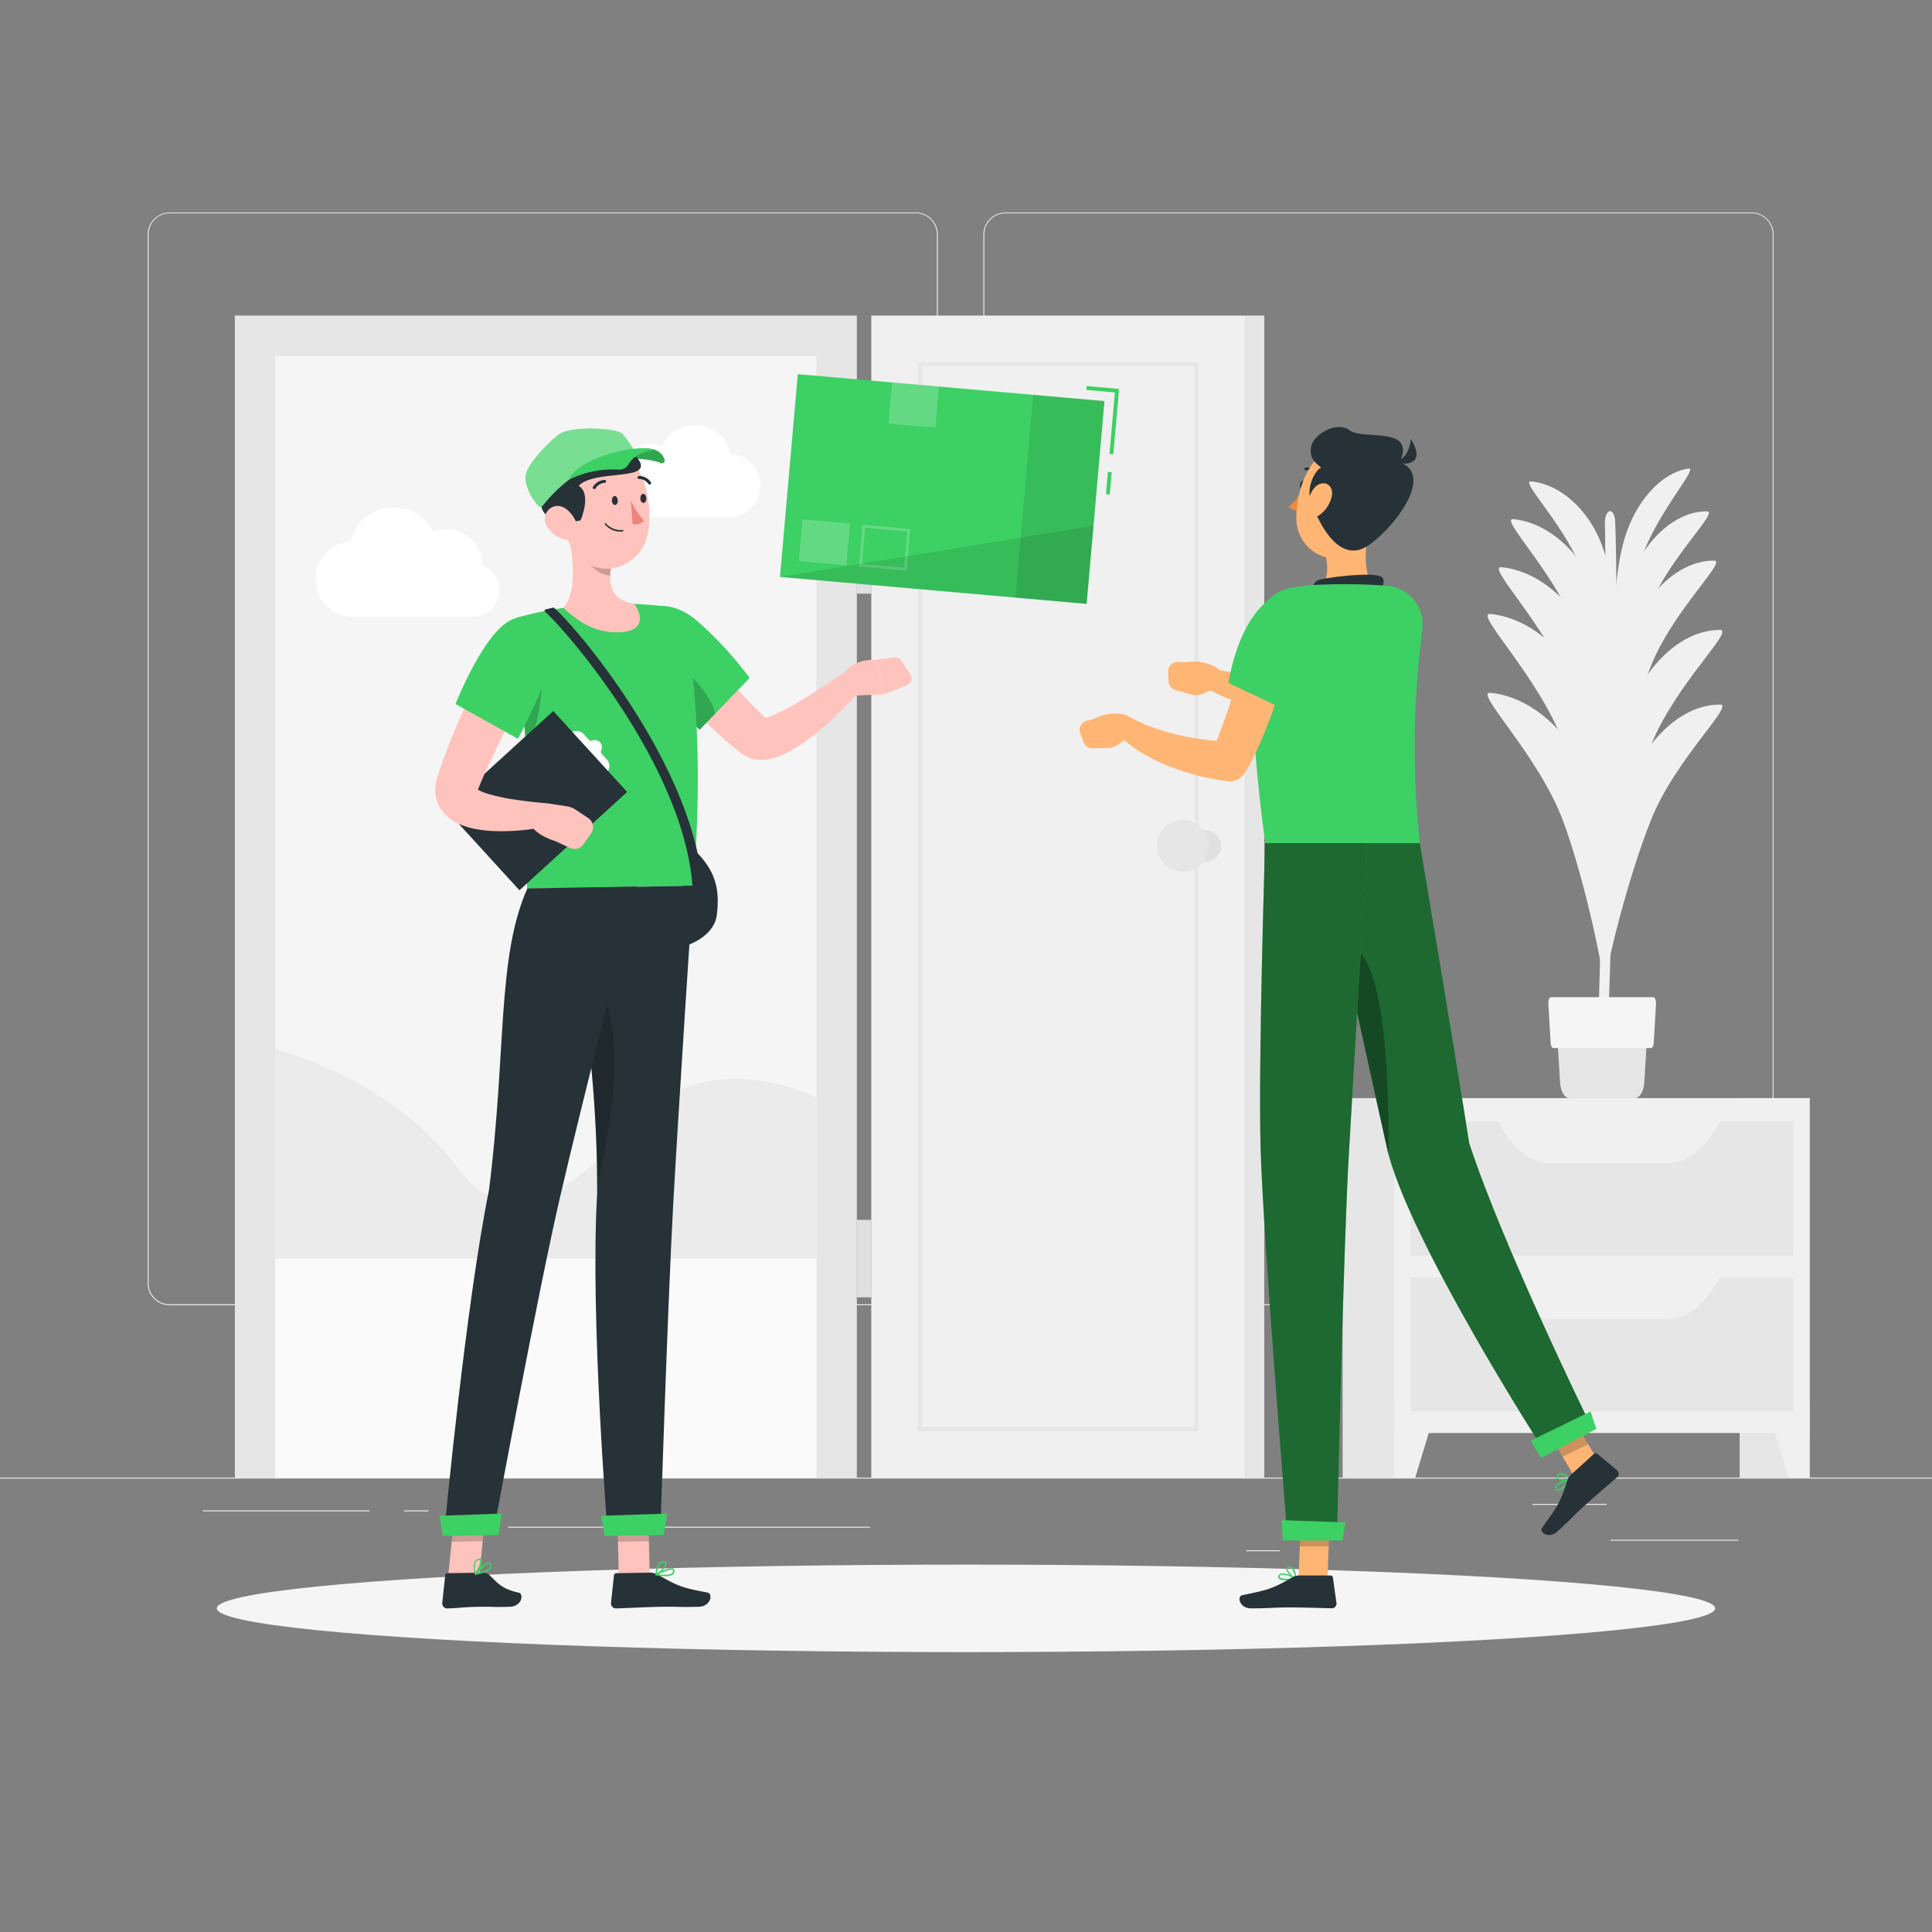 <svg xmlns="http://www.w3.org/2000/svg" viewBox="0 0 500 500"><rect x="0" y="0" width="500" height="500" fill="#808080" stroke="none"/><g id="freepik--background-complete--inject-2"><rect y="382.4" width="500" height="0.25" style="fill:#ebebeb"></rect><rect x="416.78" y="398.49" width="33.12" height="0.25" style="fill:#ebebeb"></rect><rect x="322.53" y="401.21" width="8.69" height="0.25" style="fill:#ebebeb"></rect><rect x="396.59" y="389.21" width="19.19" height="0.25" style="fill:#ebebeb"></rect><rect x="52.46" y="390.89" width="43.19" height="0.25" style="fill:#ebebeb"></rect><rect x="104.56" y="390.89" width="6.33" height="0.25" style="fill:#ebebeb"></rect><rect x="131.47" y="395.11" width="93.68" height="0.25" style="fill:#ebebeb"></rect><path d="M237,337.8H43.91a5.71,5.71,0,0,1-5.7-5.71V60.66A5.71,5.71,0,0,1,43.91,55H237a5.71,5.71,0,0,1,5.71,5.71V332.09A5.71,5.71,0,0,1,237,337.8ZM43.91,55.2a5.46,5.46,0,0,0-5.45,5.46V332.09a5.46,5.46,0,0,0,5.45,5.46H237a5.47,5.47,0,0,0,5.46-5.46V60.66A5.47,5.47,0,0,0,237,55.2Z" style="fill:#ebebeb"></path><path d="M453.31,337.8H260.21a5.72,5.72,0,0,1-5.71-5.71V60.66A5.72,5.72,0,0,1,260.21,55h193.1A5.71,5.71,0,0,1,459,60.66V332.09A5.71,5.71,0,0,1,453.31,337.8ZM260.21,55.2a5.47,5.47,0,0,0-5.46,5.46V332.09a5.47,5.47,0,0,0,5.46,5.46h193.1a5.47,5.47,0,0,0,5.46-5.46V60.66a5.47,5.47,0,0,0-5.46-5.46Z" style="fill:#ebebeb"></path><rect x="-9.1" y="151.55" width="300.73" height="160.97" transform="translate(373.3 90.77) rotate(90)" style="fill:#e6e6e6"></rect><rect x="213.59" y="141.75" width="20.05" height="3.74" transform="translate(367.24 -80) rotate(90)" style="fill:#e0e0e0"></rect><rect x="213.59" y="323.86" width="20.05" height="3.74" transform="translate(549.35 102.11) rotate(90)" style="fill:#e0e0e0"></rect><rect x="123.49" y="183.66" width="300.73" height="96.74" transform="translate(505.89 -41.82) rotate(90)" style="fill:#f0f0f0"></rect><rect x="136.04" y="196.21" width="275.63" height="71.64" transform="translate(505.89 -41.82) rotate(90)" style="fill:none;stroke:#e6e6e6;stroke-miterlimit:10;stroke-width:1.046px"></rect><rect x="174.34" y="229.55" width="300.73" height="4.97" transform="translate(556.74 -92.68) rotate(90)" style="fill:#e6e6e6"></rect><rect x="71.24" y="92.13" width="140.05" height="290.27" style="fill:#f5f5f5"></rect><path d="M124.82,146.25a9.35,9.35,0,0,0-9.35-9.28,9.25,9.25,0,0,0-3.5.68,11.31,11.31,0,0,0-21.2,2.5,9.73,9.73,0,0,0,.63,19.44h31a6.9,6.9,0,0,0,2.45-13.34Z" style="fill:#fff"></path><path d="M160.43,122.65a7.87,7.87,0,0,1,10.84-7.24,9.53,9.53,0,0,1,17.87,2.11,8.2,8.2,0,0,1-.53,16.38H162.5a5.82,5.82,0,0,1-2.07-11.25Z" style="fill:#fff"></path><rect x="71.24" y="325.73" width="140.05" height="56.67" style="fill:#fafafa"></rect><path d="M168.62,286.93c-10.39,9.09-33,38.8-50.06,15.45s-47.32-30.91-47.32-30.91v54.26H211.29V284S186.28,271.47,168.62,286.93Z" style="fill:#ebebeb"></path><path d="M316,218.93a4.07,4.07,0,1,1-4.07-4.07A4.07,4.07,0,0,1,316,218.93Z" style="fill:#e0e0e0"></path><path d="M312.79,218.93a6.69,6.69,0,1,1-6.69-6.7A6.7,6.7,0,0,1,312.79,218.93Z" style="fill:#e6e6e6"></path><path d="M415.75,275.5C417.67,231.09,419,159,418,134.94a4.39,4.39,0,0,0-.54-2.09h0c-.89-1.45-2.14,0-2.11,2.49.19,11.94.4,41.78-.74,93.27-.57,25.63-1.39,43.18-.83,46.89Z" style="fill:#f0f0f0"></path><path d="M421.67,183.56c4.58-12,13.95-20.58,23.5-20.53,3.74,0-11.41,14-17.71,29.41-4.89,12-10.41,32.13-12.29,43.32C416.39,212.22,417.08,195.59,421.67,183.56Z" style="fill:#f0f0f0"></path><path d="M412.08,183.44c-4.54-13.22-15-23.4-26.36-24.55-4.45-.45,12.48,16.15,18.8,33.16,4.91,13.22,10,35.11,11.33,47.11C416.18,214.25,416.61,196.67,412.08,183.44Z" style="fill:#f0f0f0"></path><path d="M421.67,202.88c4.58-12,13.95-20.58,23.5-20.54,3.74,0-11.41,14-17.71,29.42-4.89,12-10.41,32.13-12.29,43.31C416.39,231.54,417.08,214.91,421.67,202.88Z" style="fill:#f0f0f0"></path><path d="M412.08,203.84c-4.54-13.23-15-23.4-26.36-24.55-4.45-.45,12.48,16.15,18.8,33.16,4.91,13.21,10,35.1,11.33,47.11C416.18,234.65,416.61,217.07,412.08,203.84Z" style="fill:#f0f0f0"></path><path d="M420.84,138.13c3-8.94,9.43-15.91,16.15-16.86,2.64-.38-7.76,11-11.91,22.5a194.92,194.92,0,0,0-7.85,31.74C417.65,158.83,417.83,147.06,420.84,138.13Z" style="fill:#f0f0f0"></path><path d="M414.86,141.9c-3.19-9.32-10.58-16.49-18.57-17.3-3.14-.31,8.8,11.38,13.25,23.37a176.13,176.13,0,0,1,8,33.2C417.76,163.62,418.06,151.23,414.86,141.9Z" style="fill:#f0f0f0"></path><path d="M421.87,149.72c3.88-10.18,11.82-17.43,19.9-17.39,3.17,0-9.66,11.85-15,24.91a213.48,213.48,0,0,0-10.41,36.68C417.4,174,418,159.9,421.87,149.72Z" style="fill:#f0f0f0"></path><path d="M414,155.14c-3.84-11.2-12.72-19.81-22.32-20.79-3.77-.38,10.57,13.68,15.93,28.08a212.26,212.26,0,0,1,9.59,39.89C417.46,181.23,417.82,166.34,414,155.14Z" style="fill:#f0f0f0"></path><path d="M422.13,163.85c4.19-11,12.75-18.8,21.47-18.76,3.42,0-10.42,12.78-16.17,26.87a228.8,228.8,0,0,0-11.23,39.57C417.31,190,417.94,174.84,422.13,163.85Z" style="fill:#f0f0f0"></path><path d="M413.38,169.87c-4.27-12.44-14.12-22-24.78-23.08-4.19-.43,11.73,15.18,17.68,31.17,4.61,12.43,9.34,33,10.65,44.29C417.24,198.83,417.64,182.3,413.38,169.87Z" style="fill:#f0f0f0"></path><path d="M403.05,268.93l.68,10.91c.07,2.44,1.13,4.35,2.41,4.35h17c1.28,0,2.34-1.91,2.42-4.35l.67-10.91c.08-2.65-1-4.89-2.41-4.89H405.47C404.08,264,403,266.28,403.05,268.93Z" style="fill:#e6e6e6"></path><path d="M402,271.24h25.25c.37,0,.68-.53.73-1.24l.6-10.39c0-.82-.29-1.54-.73-1.54H401.43c-.43,0-.77.72-.72,1.54l.6,10.39C401.35,270.71,401.66,271.24,402,271.24Z" style="fill:#f5f5f5"></path><rect x="450.22" y="284.19" width="18.11" height="98.2" style="fill:#e6e6e6"></rect><polygon points="462.9 382.4 468.33 382.4 468.33 363.61 457.21 363.61 462.9 382.4" style="fill:#f0f0f0"></polygon><rect x="347.47" y="284.19" width="18.11" height="98.2" style="fill:#e6e6e6"></rect><rect x="360.84" y="284.19" width="107.49" height="86.67" style="fill:#f0f0f0"></rect><polygon points="366.27 382.4 360.84 382.4 360.84 363.61 371.96 363.61 366.27 382.4" style="fill:#f0f0f0"></polygon><rect x="365.05" y="290.29" width="99.07" height="34.68" style="fill:#e6e6e6"></rect><path d="M431.59,301.07H401.22c-5.29,0-10.36-4.28-14-11.83H445.6C442,296.79,436.89,301.07,431.59,301.07Z" style="fill:#f0f0f0"></path><rect x="365.05" y="330.58" width="99.07" height="34.68" style="fill:#e6e6e6"></rect><path d="M431.59,341.36H401.22c-5.29,0-10.36-4.28-14-11.83H445.6C442,337.08,436.89,341.36,431.59,341.36Z" style="fill:#f0f0f0"></path></g><g id="freepik--Shadow--inject-2"><ellipse id="freepik--path--inject-2" cx="250" cy="416.24" rx="193.89" ry="11.32" style="fill:#f5f5f5"></ellipse></g><g id="freepik--character-2--inject-2"><path d="M337.85,125.61c-.12.59-.53,1-.92.93s-.6-.62-.48-1.21.53-1,.92-.93S338,125,337.85,125.61Z" style="fill:#263238"></path><path d="M337.37,126.63a21.82,21.82,0,0,1-3.85,4.49,3.47,3.47,0,0,0,2.72,1.1Z" style="fill:#ed893e"></path><path d="M340.68,122.77a.36.36,0,0,0,.26-.6,3.51,3.51,0,0,0-3-1.17.36.36,0,1,0,.12.7h0a2.81,2.81,0,0,1,2.37,1A.35.35,0,0,0,340.68,122.77Z" style="fill:#263238"></path><path d="M354.28,136.38c-1.07,5.48-1.72,13.06,2.11,16.72,0,0-1.5,5.55-11.67,5.55-11.19,0-5.38-4.87-5.38-4.87,4.65-1.45,4.61-6.74,3.54-11Z" style="fill:#ffb573"></path><path d="M338.41,154.75s1.25-3.86,2.52-4.53,14.81-2.41,16.68-.87-2.34,6.48-2.34,6.48Z" style="fill:#263238"></path><path d="M333,409c-1,0-1.88-.13-2.15-.57a.66.66,0,0,1,.08-.77.91.91,0,0,1,.59-.41c1.27-.34,3.77,1.15,3.87,1.21a.18.18,0,0,1,.08.18.2.2,0,0,1-.16.15A13.83,13.83,0,0,1,333,409ZM332,407.53a1.22,1.22,0,0,0-.34,0,.55.55,0,0,0-.37.25c-.14.22-.11.32-.07.39.31.48,2.2.49,3.61.3A7.39,7.39,0,0,0,332,407.53Z" style="fill:#3DD064"></path><path d="M335.3,408.77h-.07c-.87-.41-2.53-2-2.32-2.87,0-.2.2-.45.7-.5a1.22,1.22,0,0,1,.95.3c.89.79.93,2.8.93,2.89a.19.19,0,0,1-.19.19Zm-1.58-3h-.11c-.32,0-.35.16-.36.2-.12.51,1,1.78,1.87,2.34a3.88,3.88,0,0,0-.8-2.31A.87.87,0,0,0,333.72,405.74Z" style="fill:#3DD064"></path><polygon points="343.54 408.59 336.06 408.59 336.73 391.26 344.21 391.26 343.54 408.59" style="fill:#ffb573"></polygon><path d="M336.18,407.73h8.17a.59.59,0,0,1,.6.51l.93,6.65a1.19,1.19,0,0,1-1.18,1.33c-2.95-.05-7.19-.22-10.9-.22-4.33,0-4.88.24-10,.24-3.07,0-3.67-3.11-2.36-3.39,6-1.28,7.53-1.42,12.85-4.54A3.69,3.69,0,0,1,336.18,407.73Z" style="fill:#263238"></path><path d="M314.71,172.72a2.1,2.1,0,0,1,1.09,1.76l.05,1.67a2.05,2.05,0,0,1-1.26,2l-3.36,1.41a4.6,4.6,0,0,1-3,.18L304,178.53a2.5,2.5,0,0,1-1.57-2.19l-.14-2.37a2.51,2.51,0,0,1,2.62-2.66l2,.09A11.58,11.58,0,0,1,314.71,172.72Z" style="fill:#ffb573"></path><path d="M365.93,165.44A53.21,53.21,0,0,1,361.3,172a47.88,47.88,0,0,1-5.67,5.81,71.4,71.4,0,0,1-12.94,8.65l-.41.22a4.42,4.42,0,0,1-3,.46c-2.24-.44-4.47-1-6.7-1.51s-4.43-1.18-6.63-1.87-4.38-1.43-6.54-2.29c-1.08-.43-2.14-.9-3.21-1.38s-2.08-1-3.26-1.62a2.82,2.82,0,0,1,1.93-5.23l.27.06,3.05.62c1.06.21,2.13.38,3.2.56q3.21.54,6.45,1c2.15.32,4.32.57,6.49.85l6.51.73-3.43.68a81.09,81.09,0,0,0,10.71-8.25,51.21,51.21,0,0,0,4.36-4.73,62.66,62.66,0,0,0,3.83-5.29l0,0a5.67,5.67,0,0,1,9.6,6Z" style="fill:#ffb573"></path><path d="M325.46,160.63c-1.53,8.08-2.49,24.69,2,57.57h40A234.33,234.33,0,0,1,368.1,163,10.07,10.07,0,0,0,359,151.6c-.86-.07-1.73-.13-2.59-.17a146.32,146.32,0,0,0-17,0c-1.88.17-3.72.44-5.36.73A10.61,10.61,0,0,0,325.46,160.63Z" style="fill:#3DD064"></path><polygon points="336.73 391.27 336.38 400.2 343.87 400.2 344.22 391.27 336.73 391.27" style="opacity:0.2"></polygon><path d="M357.84,128.37c-1.92,7.18-2.69,11.47-7.11,14.46-6.66,4.48-15-.67-15.22-8.27-.23-6.85,2.95-17.43,10.65-18.88A10.14,10.14,0,0,1,357.84,128.37Z" style="fill:#ffb573"></path><path d="M339.34,129.72c-1.28-2.83.44-7.49,2.55-8.74-1.56-1.26-3.16-2.49-2.55-5.48s6.49-6.72,10-4.11,17.17-1.33,12.95,8.22c9.44,3.56-2.5,18.15-8.72,21.88S342.08,137.83,339.34,129.72Z" style="fill:#263238"></path><path d="M361,119.72s3.72-.89,4.11-6.11C368.17,118.44,366.39,120.83,361,119.72Z" style="fill:#263238"></path><path d="M344.64,128.57a8.42,8.42,0,0,1-2.9,4.54c-1.91,1.5-3.4.12-3.32-2.09.07-2,1.15-5.16,3.28-5.81S345.14,126.4,344.64,128.57Z" style="fill:#ffb573"></path><polygon points="415.37 381.15 408.74 384.35 399.78 369.11 406.41 365.91 415.37 381.15" style="fill:#ffb573"></polygon><path d="M405,384.76c-.72.65-1.48,1.17-2,1-.17,0-.39-.19-.46-.62a1,1,0,0,1,.16-.71c.72-1.11,3.57-1.68,3.69-1.7a.15.15,0,0,1,.17.08.2.2,0,0,1,0,.21A13.63,13.63,0,0,1,405,384.76Zm-1.77-.35a1.38,1.38,0,0,0-.23.26.65.65,0,0,0-.11.43c0,.26.15.32.22.34.55.15,2-1.12,2.87-2.21A7.55,7.55,0,0,0,403.25,384.41Z" style="fill:#3DD064"></path><path d="M406.56,383.08l-.06,0c-.92.28-3.23.2-3.65-.57-.1-.18-.14-.47.19-.84a1.18,1.18,0,0,1,.91-.41c1.18,0,2.57,1.44,2.63,1.51a.2.2,0,0,1,0,.17A.17.17,0,0,1,406.56,383.08Zm-3.21-1.19-.07.08c-.22.24-.16.35-.14.39.25.46,1.93.65,2.95.48a3.81,3.81,0,0,0-2.14-1.18A.93.93,0,0,0,403.35,381.89Z" style="fill:#3DD064"></path><path d="M406.51,381.72l6.05-5.5a.61.61,0,0,1,.79,0l5.16,4.3a1.19,1.19,0,0,1,0,1.78c-2.21,1.94-5.47,4.67-8.22,7.16-3.2,2.91-3.45,3.45-7.21,6.87-2.28,2.06-4.81.17-4-.92,3.55-5,4.63-6.12,6.46-12A3.66,3.66,0,0,1,406.51,381.72Z" style="fill:#263238"></path><polygon points="399.78 369.12 404.4 376.97 411.03 373.77 406.42 365.91 399.78 369.12" style="opacity:0.2"></polygon><path d="M341.62,218.2s12.52,57.5,17.31,78.84c5.25,23.37,40.54,78.18,40.54,78.18l12.18-6.37s-22.65-46.18-31.42-73c-3.9-25-12.78-77.63-12.78-77.63Z" style="fill:#3DD064"></path><path d="M341.62,218.2s12.52,57.5,17.31,78.84c5.25,23.37,40.54,78.18,40.54,78.18l12.18-6.37s-22.65-46.18-31.42-73c-3.9-25-12.78-77.63-12.78-77.63Z" style="opacity:0.5"></path><path d="M396.14,372.84c-.05,0,2.72,4.46,2.72,4.46l14.25-7.51-1.46-4.5Z" style="fill:#3DD064"></path><path d="M349,244.85c9.42,1.25,10.51,34.46,10.34,53.94-.13-.62-.27-1.2-.39-1.76-2.61-11.65-7.53-34.1-11.46-52.07A3.29,3.29,0,0,1,349,244.85Z" style="opacity:0.3"></path><path d="M327.42,218.2s-1.81,56-1.18,78.79c.65,23.71,7,101.48,7,101.48H346s1.68-76.35,3.08-99.67c1.51-25.42,4.7-80.6,4.7-80.6Z" style="fill:#3DD064"></path><path d="M327.42,218.2s-1.81,56-1.18,78.79c.65,23.71,7,101.48,7,101.48H346s1.68-76.35,3.08-99.67c1.51-25.42,4.7-80.6,4.7-80.6Z" style="opacity:0.5"></path><path d="M331.71,393.42c-.06,0,.28,5.26.28,5.26h15.43l.8-4.69Z" style="fill:#3DD064"></path><path d="M291,184.92a2.07,2.07,0,0,1,1.57,1.35l.55,1.57a2.06,2.06,0,0,1-.61,2.26l-2.78,2.36a4.68,4.68,0,0,1-2.84,1.09l-4.31.12a2.5,2.5,0,0,1-2.16-1.61l-.85-2.22a2.51,2.51,0,0,1,1.7-3.32l1.91-.51A11.54,11.54,0,0,1,291,184.92Z" style="fill:#ffb573"></path><path d="M336,163.23c-.83,3.05-1.75,6.09-2.67,9.13s-1.92,6.06-3,9.07-2.18,6-3.43,9c-.62,1.51-1.27,3-2,4.55a43.67,43.67,0,0,1-2.58,4.74l-.23.36a4.59,4.59,0,0,1-4.58,2.07c-1.26-.2-2.52-.37-3.77-.61s-2.49-.49-3.73-.82-2.46-.64-3.68-1.05-2.42-.82-3.61-1.28a50.74,50.74,0,0,1-6.91-3.38,37.72,37.72,0,0,1-3.23-2.15c-.53-.38-1-.79-1.55-1.21-.26-.21-.51-.42-.76-.66s-.47-.44-.81-.78a2.79,2.79,0,0,1,3.19-4.5l.46.23,1.3.66c.48.23,1,.47,1.47.68,1,.44,2,.81,3.06,1.18a60.55,60.55,0,0,0,6.35,1.82c2.15.48,4.33.86,6.52,1.14,1.08.16,2.2.22,3.29.35l3.31.21-4.8,2.42a34.23,34.23,0,0,0,1.64-3.67c.53-1.35,1.06-2.75,1.56-4.17,1-2.85,1.93-5.78,2.86-8.72l2.72-8.88,2.7-8.93a5.67,5.67,0,0,1,10.91,3.1Z" style="fill:#ffb573"></path><path d="M342.17,160.08c3,9.88-10,23.42-10,23.42l-14.23-6.76s1.6-11.75,7.62-18.8C333,149.25,339.89,152.57,342.17,160.08Z" style="fill:#3DD064"></path></g><g id="freepik--character-1--inject-2"><path d="M179.4,219.69c5.85,5.48,6.91,10.42,6.13,17s-9.56,8.55-9.56,8.55l.76-24Z" style="fill:#263238"></path><polygon points="160.16 408.01 168.17 407.89 167.67 389.27 159.66 389.39 160.16 408.01" style="fill:#ffc3bd"></polygon><path d="M168.26,407l-8.75.14a.62.62,0,0,0-.62.56l-.76,7.15a1.3,1.3,0,0,0,1.32,1.41c3.15-.1,7.69-.36,11.66-.42,4.64-.07,4.18.12,9.63,0,3.28-.05,3.81-3.39,2.4-3.67-6.42-1.28-7.07-1.35-12.87-4.61A4.07,4.07,0,0,0,168.26,407Z" style="fill:#263238"></path><path d="M176.77,161.73c3.23,4,6.67,8.18,10.1,12.14s7,7.87,10.64,11.37l.68.64.35.33.17.16,0,0-.06-.05-.14-.1a2.79,2.79,0,0,0-1-.39.67.67,0,0,0-.35,0s.28,0,.64,0a10.84,10.84,0,0,0,1.33-.36,41.85,41.85,0,0,0,6.45-3.16c4.42-2.56,8.92-5.57,13.29-8.54l4.07,4.45A93,93,0,0,1,210.9,190a43.37,43.37,0,0,1-7.61,5,20.28,20.28,0,0,1-2.5,1,12.13,12.13,0,0,1-3.36.65,8.78,8.78,0,0,1-2.36-.2,7.9,7.9,0,0,1-2.81-1.2l-.34-.24-.24-.18-.21-.17-.43-.34-.85-.68c-2.26-1.82-4.38-3.73-6.41-5.68s-4-4-5.9-6a162.84,162.84,0,0,1-10.78-12.83Z" style="fill:#ffc3bd"></path><path d="M162.81,165.11c-.6,7.74,18.29,23.73,18.29,23.73L194,175.45a93.94,93.94,0,0,0-14-15.12C172.22,154,163.46,156.62,162.81,165.11Z" style="fill:#3DD064"></path><path d="M173.66,171.32c3.34.56,11.07,9.4,11.36,13.45l-3.92,4.07a116.36,116.36,0,0,1-12.65-12.69C170,173.44,171.9,171,173.66,171.32Z" style="opacity:0.2"></path><path d="M219.66,180.07l9.19-.37-1.92-8.94s-7.11-.66-9.12,4.94Z" style="fill:#ffc3bd"></path><path d="M235.63,174.64,233.32,171a1.83,1.83,0,0,0-1.78-.84l-4.61.57,1.92,8.94,5.9-2.35A1.84,1.84,0,0,0,235.63,174.64Z" style="fill:#ffc3bd"></path><polygon points="167.67 389.27 167.93 398.87 159.91 399 159.66 389.4 167.67 389.27" style="opacity:0.2"></polygon><path d="M172.73,157A100.76,100.76,0,0,0,134,159.78a2.76,2.76,0,0,0-2,3.29c6.73,29.73,3.93,60.5,4.45,66.87l42.94-.69c3.06-36.65-.46-59.65-2.18-68.05A5.33,5.33,0,0,0,172.73,157Z" style="fill:#3DD064"></path><path d="M143.17,157.25l-2,.48a.32.32,0,0,0-.14.54c7.45,6.85,37.4,42.81,38.27,73.06h2.59c-.88-30.7-31.6-68-38.48-74A.28.28,0,0,0,143.17,157.25Z" style="fill:#263238"></path><path d="M140.08,173.62c.66,2.95-.73,16.41-3.94,19.73-.26-4.31-.65-8.81-1.21-13.41Z" style="opacity:0.2"></path><path d="M146.81,137c1.36,5.77,2.9,16.08-1.06,20.29,3.31,2.92,7.61,6.61,14.59,6.34s5.67-5,3.74-7.37c-6.61-1.07-6.69-5.92-5.72-10.55Z" style="fill:#ffc3bd"></path><path d="M151.52,140.59l6.83,5.15a19.58,19.58,0,0,0-.44,3.27c-2.51-.18-6-2.66-6.41-5.25A8.79,8.79,0,0,1,151.52,140.59Z" style="opacity:0.2"></path><path d="M144.86,128.27c1,7.89,1.2,12.57,5.47,16.34,6.43,5.67,16,1.31,17.36-6.74,1.24-7.25-.61-18.94-8.59-21.52A11,11,0,0,0,144.86,128.27Z" style="fill:#ffc3bd"></path><path d="M169.53,116.42A4,4,0,0,1,172,119a.74.74,0,0,1-1,.84c-4.26-1.82-14.48-1.07-14.48-1.07S165.33,115,169.53,116.42Z" style="fill:#3DD064"></path><path d="M169.53,116.42A4,4,0,0,1,172,119a.74.74,0,0,1-1,.84c-4.26-1.82-14.48-1.07-14.48-1.07S165.33,115,169.53,116.42Z" style="opacity:0.2"></path><path d="M146.75,135.33l3.5-.66s3-6.83-.5-8.95c4-4.18,18.21-1.3,15.87-6.16-1.92-4-10.88-6.38-18-3.76s-6.27,6-6.27,6-5.58,4.22-1.23,9.19C140.17,133.13,144.34,136.33,146.75,135.33Z" style="fill:#263238"></path><path d="M139.39,131a.65.65,0,0,0,1-.06c1.44-1.83,6.26-7.51,12.26-9.9a35.44,35.44,0,0,1,11.31-2.63.65.65,0,0,0,.54-1,24.46,24.46,0,0,0-3.48-5.2c-1.58-1.42-12.92-2.06-16.23.12-2.23,1.48-8.52,7.8-8.77,10.86C135.83,125.34,137.14,128.58,139.39,131Z" style="fill:#3DD064"></path><path d="M139.39,131a.65.65,0,0,0,1-.06c1.44-1.83,6.26-7.51,12.26-9.9a35.44,35.44,0,0,1,11.31-2.63.65.65,0,0,0,.54-1,24.46,24.46,0,0,0-3.48-5.2c-1.58-1.42-12.92-2.06-16.23.12-2.23,1.48-8.52,7.8-8.77,10.86C135.83,125.34,137.14,128.58,139.39,131Z" style="fill:#fff;opacity:0.3"></path><path d="M147.14,124.2a25.38,25.38,0,0,1,13-2.66,2.69,2.69,0,0,0,2.47-1.32c1.1-1.8,2.94-3.2,6.17-3.64a.17.17,0,0,0,0-.34C164,115,149.39,118.7,147.14,124.2Z" style="fill:#3DD064"></path><path d="M141.61,136.32a7.48,7.48,0,0,0,4.71,3.32c2.59.56,3.75-1.8,2.92-4.16-.75-2.13-3-5-5.55-4.49A3.43,3.43,0,0,0,141.61,136.32Z" style="fill:#ffc3bd"></path><path d="M154.54,308.92c.32-40.36-8.61-79.13-8.61-79.13l33.47-.54s-3.85,58.3-5.19,82.72c-1.39,25.39-3.33,85-3.33,85l-13.59.21S152.66,340.78,154.54,308.92Z" style="fill:#263238"></path><path d="M153.21,252c9.54,13.06,5.25,37.63,1.34,55a372.88,372.88,0,0,0-4.87-57.15Z" style="opacity:0.2"></path><polygon points="155.59 392.28 156.45 397.51 171.77 397.26 172.66 391.72 155.59 392.28" style="fill:#3DD064"></polygon><path d="M158.36,129.59c0,.65.42,1.15.84,1.11s.73-.58.69-1.22-.42-1.14-.84-1.11S158.32,129,158.36,129.59Z" style="fill:#263238"></path><path d="M165.73,129.05c0,.65.42,1.14.84,1.11s.73-.58.69-1.22-.42-1.15-.84-1.12S165.69,128.4,165.73,129.05Z" style="fill:#263238"></path><path d="M163.25,129.54a22.8,22.8,0,0,0,3.45,5.3,3.74,3.74,0,0,1-3,.8Z" style="fill:#ed847e"></path><path d="M160.35,137.57a5.25,5.25,0,0,1-3.79-1.84.19.19,0,0,1,0-.27.19.19,0,0,1,.26,0,5.11,5.11,0,0,0,4.31,1.69.19.19,0,0,1,.2.17.19.19,0,0,1-.18.21A5.89,5.89,0,0,1,160.35,137.57Z" style="fill:#263238"></path><path d="M153.76,126.58a.64.64,0,0,1-.18-.06.39.39,0,0,1-.11-.53,3.79,3.79,0,0,1,3-1.79.38.38,0,0,1,.38.38.39.39,0,0,1-.38.38h0a3,3,0,0,0-2.35,1.44A.39.39,0,0,1,153.76,126.58Z" style="fill:#263238"></path><path d="M168.11,125.39a.38.38,0,0,1-.32-.16,3,3,0,0,0-2.42-1.28.38.38,0,1,1,0-.76,3.7,3.7,0,0,1,3.07,1.59.38.38,0,0,1-.08.53A.42.42,0,0,1,168.11,125.39Z" style="fill:#263238"></path><path d="M169.72,407.67a.18.18,0,0,1-.13-.15.18.18,0,0,1,.1-.19c.36-.2,3.56-1.88,4.54-1.36a.62.62,0,0,1,.32.5h0a1,1,0,0,1-.34.93c-.86.8-3.17.52-4.47.28Zm4.26-1.39c-.61-.2-2.34.49-3.61,1.12,1.78.27,3.1.17,3.59-.28a.69.69,0,0,0,.22-.61.22.22,0,0,0-.13-.2Z" style="fill:#3DD064"></path><path d="M169.72,407.67l-.05,0a.17.17,0,0,1-.08-.17c0-.09.19-2.26,1.19-3.11a1.42,1.42,0,0,1,1.05-.35h0c.53.05.68.31.72.52.16.91-1.73,2.68-2.69,3.13A.17.17,0,0,1,169.72,407.67Zm2.27-3.23-.19,0h0a1,1,0,0,0-.77.26,4.45,4.45,0,0,0-1,2.49c1-.61,2.26-2,2.16-2.54C172.17,404.58,172.15,404.49,172,404.44Zm-.17-.23h0Z" style="fill:#3DD064"></path><polygon points="115.97 408.01 124 407.89 125.92 389.27 117.9 389.39 115.97 408.01" style="fill:#ffc3bd"></polygon><path d="M124.59,407l-8.75.14a.61.61,0,0,0-.62.56l-.77,7.15a1.31,1.31,0,0,0,1.32,1.41c3.15-.1,4.14-.36,8.11-.42,4.64-.07,2.5.12,7.94,0,3.29-.05,3.82-3.38,2.41-3.67-4.46-.94-5.63-2.71-7.64-4.61A2.86,2.86,0,0,0,124.59,407Z" style="fill:#263238"></path><polygon points="125.92 389.27 124.93 398.87 116.9 399 117.89 389.4 125.92 389.27" style="opacity:0.2"></polygon><path d="M126.56,307.91c4.55-36.08,2-60.24,9.93-78l28.37-.46s-14.55,57-20.09,81.08c-5.75,25-16.68,84-16.68,84l-12.94.19S120.51,337.8,126.56,307.91Z" style="fill:#263238"></path><polygon points="113.76 392.28 114.58 397.51 129.02 397.26 129.86 391.72 113.76 392.28" style="fill:#3DD064"></polygon><path d="M123,407.57a.19.19,0,0,1-.17-.1.2.2,0,0,1,0-.22c.28-.31,2.7-3,3.81-2.83a.6.6,0,0,1,.47.36h0a1.08,1.08,0,0,1,0,1c-.54,1-2.8,1.57-4.1,1.79Zm3.53-2.78c-.64,0-2,1.27-3,2.29,1.76-.36,3-.9,3.27-1.49a.68.68,0,0,0,0-.65.23.23,0,0,0-.19-.14Z" style="fill:#3DD064"></path><path d="M123,407.57h0a.2.2,0,0,1-.14-.13c0-.09-.6-2.19.06-3.33a1.37,1.37,0,0,1,.86-.69h0c.51-.13.75.06.85.25.47.79-.7,3.1-1.45,3.85A.22.22,0,0,1,123,407.57Zm1-3.82-.2,0h0a1,1,0,0,0-.63.5,4.46,4.46,0,0,0-.11,2.69c.71-.91,1.44-2.65,1.17-3.12A.22.22,0,0,0,124,403.75Zm-.25-.15h0Z" style="fill:#3DD064"></path><path d="M157.32,199.56a2.49,2.49,0,0,0-.21-2.94l-1.41-1.55a.76.76,0,0,1-.12-.85,1.85,1.85,0,0,0-2.33-2.56.76.76,0,0,1-.84-.19L151,189.92a2.51,2.51,0,0,0-2.92-.48l-.42.19,4.72,5.17L157.1,200Z" style="fill:#fff"></path><rect x="124.61" y="188.33" width="28.36" height="37.74" transform="translate(198.27 -34.99) rotate(47.61)" style="fill:#263238"></rect><path d="M139.9,171.11c-2.48,4.75-5,9.63-7.42,14.46s-4.82,9.69-7,14.54c-.53,1.21-1.07,2.42-1.54,3.63l-.37.9-.09.23s0,0,0,0,0,0,0,0a3.27,3.27,0,0,0-.18-.68c-.14-.34-.39-.51-.38-.45s.14.23.44.42a11,11,0,0,0,2.64,1.19,47.84,47.84,0,0,0,7.29,1.59c1.3.19,2.61.37,3.93.53l4,.41.44,6c-1.48.32-2.87.53-4.31.72s-2.88.34-4.34.42-2.94.12-4.44.08a33,33,0,0,1-4.66-.41,19.48,19.48,0,0,1-5.17-1.48,11.79,11.79,0,0,1-3-1.9,9.33,9.33,0,0,1-2.63-3.86,9.92,9.92,0,0,1-.09-5.77l.13-.46.08-.26.34-1c.44-1.4.92-2.75,1.41-4.1,2-5.38,4.22-10.53,6.59-15.62s4.9-10,7.66-15Z" style="fill:#ffc3bd"></path><path d="M133.09,160.12c-7.42,2.29-15.2,22.07-15.2,22.07l16.14,9a152.22,152.22,0,0,0,8-17.55C145.82,163.43,142.06,157.34,133.09,160.12Z" style="fill:#3DD064"></path><path d="M152.16,211.68,149,209.57a5.8,5.8,0,0,0-2.33-.91l-4.68-.72a3.3,3.3,0,0,0-3.26,1.42l-1.6,2.35c-.46,4,6.68,6,6.68,6l3.67,1.74a2.82,2.82,0,0,0,3.52-.94l2-2.85A2.82,2.82,0,0,0,152.16,211.68Z" style="fill:#ffc3bd"></path></g><g id="freepik--Pack--inject-2"><line x1="287.22" y1="122.17" x2="286.72" y2="127.94" style="fill:none;stroke:#3DD064;stroke-miterlimit:10"></line><polyline points="281.18 100.41 289.08 101.11 287.63 117.5" style="fill:none;stroke:#3DD064;stroke-miterlimit:10"></polyline><rect x="204" y="100.24" width="79.67" height="52.67" transform="translate(12.02 -20.87) rotate(5.02)" style="fill:#3DD064"></rect><rect x="230.38" y="99.52" width="12.17" height="10.67" transform="translate(10.09 -20.31) rotate(5.02)" style="fill:#fff;opacity:0.2"></rect><rect x="207.18" y="134.96" width="12.36" height="10.84" transform="translate(13.11 -18.15) rotate(5.02)" style="fill:#fff;opacity:0.2"></rect><g style="opacity:0.2"><path d="M223.9,136.57l10.9,1-.82,9.39-10.91-1,.83-9.39m-.65-.76-.94,10.79,12.31,1.09.95-10.8-12.32-1.08Z" style="fill:#fff"></path></g><rect x="265.05" y="102.92" width="18.5" height="52.67" transform="translate(12.37 -23.53) rotate(5.02)" style="opacity:0.1"></rect><polygon points="201.85 149.32 281.21 156.3 282.99 136.08 201.85 149.32" style="opacity:0.1"></polygon></g></svg>